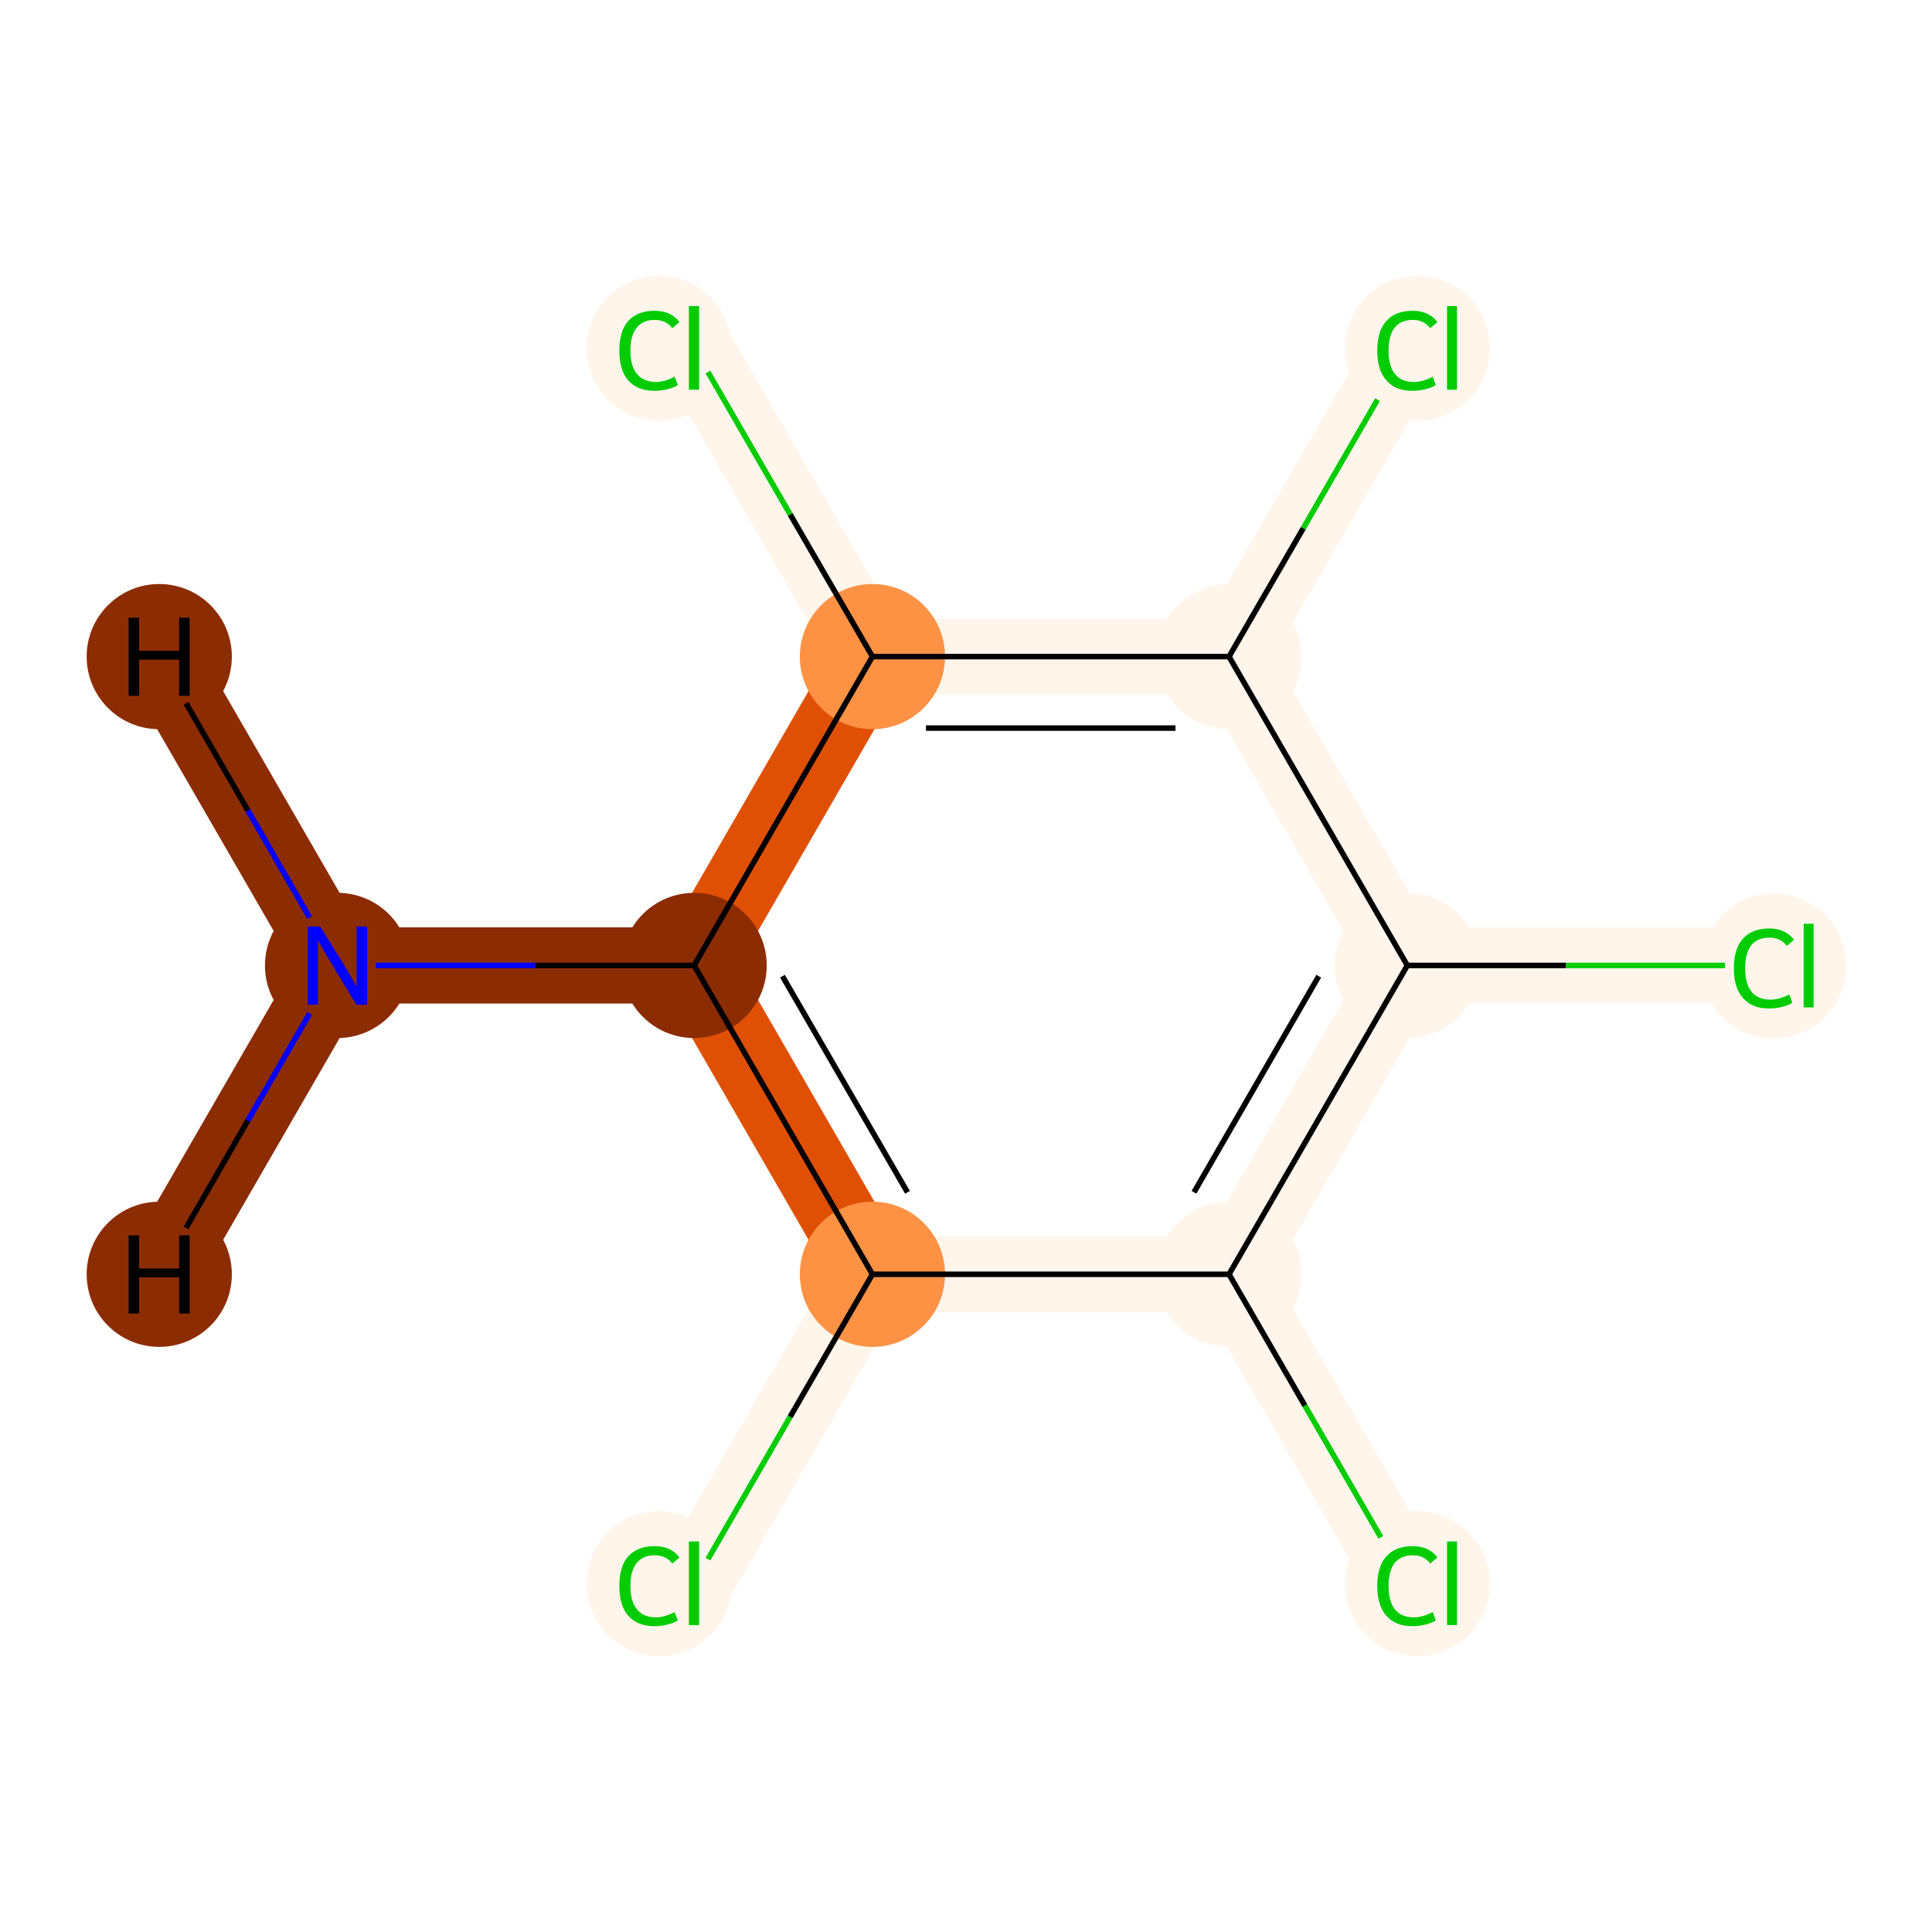 <?xml version='1.0' encoding='iso-8859-1'?>
<svg version='1.1' baseProfile='full'
              xmlns='http://www.w3.org/2000/svg'
                      xmlns:rdkit='http://www.rdkit.org/xml'
                      xmlns:xlink='http://www.w3.org/1999/xlink'
                  xml:space='preserve'
width='700px' height='700px' viewBox='0 0 700 700'>
<!-- END OF HEADER -->
<rect style='opacity:1.0;fill:#FFFFFF;stroke:none' width='700.0' height='700.0' x='0.0' y='0.0'> </rect>
<path d='M 251.5,573.6 L 316.1,461.7' style='fill:none;fill-rule:evenodd;stroke:#FFF5EB;stroke-width:27.6px;stroke-linecap:butt;stroke-linejoin:miter;stroke-opacity:1' />
<path d='M 316.1,461.7 L 251.5,349.8' style='fill:none;fill-rule:evenodd;stroke:#DF5005;stroke-width:27.6px;stroke-linecap:butt;stroke-linejoin:miter;stroke-opacity:1' />
<path d='M 316.1,461.7 L 445.3,461.7' style='fill:none;fill-rule:evenodd;stroke:#FFF5EB;stroke-width:27.6px;stroke-linecap:butt;stroke-linejoin:miter;stroke-opacity:1' />
<path d='M 251.5,349.8 L 122.3,349.8' style='fill:none;fill-rule:evenodd;stroke:#8C2C03;stroke-width:27.6px;stroke-linecap:butt;stroke-linejoin:miter;stroke-opacity:1' />
<path d='M 251.5,349.8 L 316.1,237.9' style='fill:none;fill-rule:evenodd;stroke:#DF5005;stroke-width:27.6px;stroke-linecap:butt;stroke-linejoin:miter;stroke-opacity:1' />
<path d='M 122.3,349.8 L 57.7,237.9' style='fill:none;fill-rule:evenodd;stroke:#8C2C03;stroke-width:27.6px;stroke-linecap:butt;stroke-linejoin:miter;stroke-opacity:1' />
<path d='M 122.3,349.8 L 57.7,461.7' style='fill:none;fill-rule:evenodd;stroke:#8C2C03;stroke-width:27.6px;stroke-linecap:butt;stroke-linejoin:miter;stroke-opacity:1' />
<path d='M 316.1,237.9 L 251.5,126.0' style='fill:none;fill-rule:evenodd;stroke:#FFF5EB;stroke-width:27.6px;stroke-linecap:butt;stroke-linejoin:miter;stroke-opacity:1' />
<path d='M 316.1,237.9 L 445.3,237.9' style='fill:none;fill-rule:evenodd;stroke:#FFF5EB;stroke-width:27.6px;stroke-linecap:butt;stroke-linejoin:miter;stroke-opacity:1' />
<path d='M 445.3,237.9 L 509.9,349.8' style='fill:none;fill-rule:evenodd;stroke:#FFF5EB;stroke-width:27.6px;stroke-linecap:butt;stroke-linejoin:miter;stroke-opacity:1' />
<path d='M 445.3,237.9 L 509.9,126.0' style='fill:none;fill-rule:evenodd;stroke:#FFF5EB;stroke-width:27.6px;stroke-linecap:butt;stroke-linejoin:miter;stroke-opacity:1' />
<path d='M 509.9,349.8 L 445.3,461.7' style='fill:none;fill-rule:evenodd;stroke:#FFF5EB;stroke-width:27.6px;stroke-linecap:butt;stroke-linejoin:miter;stroke-opacity:1' />
<path d='M 509.9,349.8 L 639.1,349.8' style='fill:none;fill-rule:evenodd;stroke:#FFF5EB;stroke-width:27.6px;stroke-linecap:butt;stroke-linejoin:miter;stroke-opacity:1' />
<path d='M 445.3,461.7 L 509.9,573.6' style='fill:none;fill-rule:evenodd;stroke:#FFF5EB;stroke-width:27.6px;stroke-linecap:butt;stroke-linejoin:miter;stroke-opacity:1' />
<ellipse cx='238.8' cy='573.8' rx='25.8' ry='25.8'  style='fill:#FFF5EB;fill-rule:evenodd;stroke:#FFF5EB;stroke-width:1.0px;stroke-linecap:butt;stroke-linejoin:miter;stroke-opacity:1' />
<ellipse cx='316.1' cy='461.7' rx='25.8' ry='25.8'  style='fill:#FD9244;fill-rule:evenodd;stroke:#FD9244;stroke-width:1.0px;stroke-linecap:butt;stroke-linejoin:miter;stroke-opacity:1' />
<ellipse cx='251.5' cy='349.8' rx='25.8' ry='25.8'  style='fill:#8C2C03;fill-rule:evenodd;stroke:#8C2C03;stroke-width:1.0px;stroke-linecap:butt;stroke-linejoin:miter;stroke-opacity:1' />
<ellipse cx='122.3' cy='349.8' rx='25.8' ry='25.8'  style='fill:#8C2C03;fill-rule:evenodd;stroke:#8C2C03;stroke-width:1.0px;stroke-linecap:butt;stroke-linejoin:miter;stroke-opacity:1' />
<ellipse cx='316.1' cy='237.9' rx='25.8' ry='25.8'  style='fill:#FD9244;fill-rule:evenodd;stroke:#FD9244;stroke-width:1.0px;stroke-linecap:butt;stroke-linejoin:miter;stroke-opacity:1' />
<ellipse cx='238.8' cy='126.2' rx='25.8' ry='25.8'  style='fill:#FFF5EB;fill-rule:evenodd;stroke:#FFF5EB;stroke-width:1.0px;stroke-linecap:butt;stroke-linejoin:miter;stroke-opacity:1' />
<ellipse cx='445.3' cy='237.9' rx='25.8' ry='25.8'  style='fill:#FFF5EB;fill-rule:evenodd;stroke:#FFF5EB;stroke-width:1.0px;stroke-linecap:butt;stroke-linejoin:miter;stroke-opacity:1' />
<ellipse cx='509.9' cy='349.8' rx='25.8' ry='25.8'  style='fill:#FFF5EB;fill-rule:evenodd;stroke:#FFF5EB;stroke-width:1.0px;stroke-linecap:butt;stroke-linejoin:miter;stroke-opacity:1' />
<ellipse cx='445.3' cy='461.7' rx='25.8' ry='25.8'  style='fill:#FFF5EB;fill-rule:evenodd;stroke:#FFF5EB;stroke-width:1.0px;stroke-linecap:butt;stroke-linejoin:miter;stroke-opacity:1' />
<ellipse cx='513.5' cy='573.8' rx='25.8' ry='25.8'  style='fill:#FFF5EB;fill-rule:evenodd;stroke:#FFF5EB;stroke-width:1.0px;stroke-linecap:butt;stroke-linejoin:miter;stroke-opacity:1' />
<ellipse cx='642.7' cy='350.0' rx='25.8' ry='25.8'  style='fill:#FFF5EB;fill-rule:evenodd;stroke:#FFF5EB;stroke-width:1.0px;stroke-linecap:butt;stroke-linejoin:miter;stroke-opacity:1' />
<ellipse cx='513.5' cy='126.2' rx='25.8' ry='25.8'  style='fill:#FFF5EB;fill-rule:evenodd;stroke:#FFF5EB;stroke-width:1.0px;stroke-linecap:butt;stroke-linejoin:miter;stroke-opacity:1' />
<ellipse cx='57.7' cy='237.9' rx='25.8' ry='25.8'  style='fill:#8C2C03;fill-rule:evenodd;stroke:#8C2C03;stroke-width:1.0px;stroke-linecap:butt;stroke-linejoin:miter;stroke-opacity:1' />
<ellipse cx='57.7' cy='461.7' rx='25.8' ry='25.8'  style='fill:#8C2C03;fill-rule:evenodd;stroke:#8C2C03;stroke-width:1.0px;stroke-linecap:butt;stroke-linejoin:miter;stroke-opacity:1' />
<path class='bond-0 atom-0 atom-1' d='M 256.5,564.9 L 286.3,513.3' style='fill:none;fill-rule:evenodd;stroke:#00CC00;stroke-width:2.0px;stroke-linecap:butt;stroke-linejoin:miter;stroke-opacity:1' />
<path class='bond-0 atom-0 atom-1' d='M 286.3,513.3 L 316.1,461.7' style='fill:none;fill-rule:evenodd;stroke:#000000;stroke-width:2.0px;stroke-linecap:butt;stroke-linejoin:miter;stroke-opacity:1' />
<path class='bond-1 atom-1 atom-2' d='M 316.1,461.7 L 251.5,349.8' style='fill:none;fill-rule:evenodd;stroke:#000000;stroke-width:2.0px;stroke-linecap:butt;stroke-linejoin:miter;stroke-opacity:1' />
<path class='bond-1 atom-1 atom-2' d='M 328.8,432.0 L 283.5,353.7' style='fill:none;fill-rule:evenodd;stroke:#000000;stroke-width:2.0px;stroke-linecap:butt;stroke-linejoin:miter;stroke-opacity:1' />
<path class='bond-11 atom-8 atom-1' d='M 445.3,461.7 L 316.1,461.7' style='fill:none;fill-rule:evenodd;stroke:#000000;stroke-width:2.0px;stroke-linecap:butt;stroke-linejoin:miter;stroke-opacity:1' />
<path class='bond-2 atom-2 atom-3' d='M 251.5,349.8 L 193.9,349.8' style='fill:none;fill-rule:evenodd;stroke:#000000;stroke-width:2.0px;stroke-linecap:butt;stroke-linejoin:miter;stroke-opacity:1' />
<path class='bond-2 atom-2 atom-3' d='M 193.9,349.8 L 136.2,349.8' style='fill:none;fill-rule:evenodd;stroke:#0000FF;stroke-width:2.0px;stroke-linecap:butt;stroke-linejoin:miter;stroke-opacity:1' />
<path class='bond-3 atom-2 atom-4' d='M 251.5,349.8 L 316.1,237.9' style='fill:none;fill-rule:evenodd;stroke:#000000;stroke-width:2.0px;stroke-linecap:butt;stroke-linejoin:miter;stroke-opacity:1' />
<path class='bond-12 atom-3 atom-12' d='M 112.2,332.5 L 89.8,293.6' style='fill:none;fill-rule:evenodd;stroke:#0000FF;stroke-width:2.0px;stroke-linecap:butt;stroke-linejoin:miter;stroke-opacity:1' />
<path class='bond-12 atom-3 atom-12' d='M 89.8,293.6 L 67.4,254.8' style='fill:none;fill-rule:evenodd;stroke:#000000;stroke-width:2.0px;stroke-linecap:butt;stroke-linejoin:miter;stroke-opacity:1' />
<path class='bond-13 atom-3 atom-13' d='M 112.2,367.2 L 89.8,406.0' style='fill:none;fill-rule:evenodd;stroke:#0000FF;stroke-width:2.0px;stroke-linecap:butt;stroke-linejoin:miter;stroke-opacity:1' />
<path class='bond-13 atom-3 atom-13' d='M 89.8,406.0 L 67.4,444.9' style='fill:none;fill-rule:evenodd;stroke:#000000;stroke-width:2.0px;stroke-linecap:butt;stroke-linejoin:miter;stroke-opacity:1' />
<path class='bond-4 atom-4 atom-5' d='M 316.1,237.9 L 286.3,186.4' style='fill:none;fill-rule:evenodd;stroke:#000000;stroke-width:2.0px;stroke-linecap:butt;stroke-linejoin:miter;stroke-opacity:1' />
<path class='bond-4 atom-4 atom-5' d='M 286.3,186.4 L 256.5,134.8' style='fill:none;fill-rule:evenodd;stroke:#00CC00;stroke-width:2.0px;stroke-linecap:butt;stroke-linejoin:miter;stroke-opacity:1' />
<path class='bond-5 atom-4 atom-6' d='M 316.1,237.9 L 445.3,237.9' style='fill:none;fill-rule:evenodd;stroke:#000000;stroke-width:2.0px;stroke-linecap:butt;stroke-linejoin:miter;stroke-opacity:1' />
<path class='bond-5 atom-4 atom-6' d='M 335.5,263.8 L 425.9,263.8' style='fill:none;fill-rule:evenodd;stroke:#000000;stroke-width:2.0px;stroke-linecap:butt;stroke-linejoin:miter;stroke-opacity:1' />
<path class='bond-6 atom-6 atom-7' d='M 445.3,237.9 L 509.9,349.8' style='fill:none;fill-rule:evenodd;stroke:#000000;stroke-width:2.0px;stroke-linecap:butt;stroke-linejoin:miter;stroke-opacity:1' />
<path class='bond-10 atom-6 atom-11' d='M 445.3,237.9 L 472.2,191.4' style='fill:none;fill-rule:evenodd;stroke:#000000;stroke-width:2.0px;stroke-linecap:butt;stroke-linejoin:miter;stroke-opacity:1' />
<path class='bond-10 atom-6 atom-11' d='M 472.2,191.4 L 499.1,144.8' style='fill:none;fill-rule:evenodd;stroke:#00CC00;stroke-width:2.0px;stroke-linecap:butt;stroke-linejoin:miter;stroke-opacity:1' />
<path class='bond-7 atom-7 atom-8' d='M 509.9,349.8 L 445.3,461.7' style='fill:none;fill-rule:evenodd;stroke:#000000;stroke-width:2.0px;stroke-linecap:butt;stroke-linejoin:miter;stroke-opacity:1' />
<path class='bond-7 atom-7 atom-8' d='M 477.8,353.7 L 432.6,432.0' style='fill:none;fill-rule:evenodd;stroke:#000000;stroke-width:2.0px;stroke-linecap:butt;stroke-linejoin:miter;stroke-opacity:1' />
<path class='bond-9 atom-7 atom-10' d='M 509.9,349.8 L 567.4,349.8' style='fill:none;fill-rule:evenodd;stroke:#000000;stroke-width:2.0px;stroke-linecap:butt;stroke-linejoin:miter;stroke-opacity:1' />
<path class='bond-9 atom-7 atom-10' d='M 567.4,349.8 L 625.0,349.8' style='fill:none;fill-rule:evenodd;stroke:#00CC00;stroke-width:2.0px;stroke-linecap:butt;stroke-linejoin:miter;stroke-opacity:1' />
<path class='bond-8 atom-8 atom-9' d='M 445.3,461.7 L 472.8,509.3' style='fill:none;fill-rule:evenodd;stroke:#000000;stroke-width:2.0px;stroke-linecap:butt;stroke-linejoin:miter;stroke-opacity:1' />
<path class='bond-8 atom-8 atom-9' d='M 472.8,509.3 L 500.3,557.0' style='fill:none;fill-rule:evenodd;stroke:#00CC00;stroke-width:2.0px;stroke-linecap:butt;stroke-linejoin:miter;stroke-opacity:1' />
<path  class='atom-0' d='M 224.4 574.6
Q 224.4 567.6, 227.6 563.9
Q 231.0 560.2, 237.2 560.2
Q 243.1 560.2, 246.2 564.3
L 243.6 566.5
Q 241.3 563.5, 237.2 563.5
Q 233.0 563.5, 230.7 566.3
Q 228.4 569.2, 228.4 574.6
Q 228.4 580.2, 230.8 583.1
Q 233.1 586.0, 237.7 586.0
Q 240.8 586.0, 244.4 584.1
L 245.6 587.1
Q 244.1 588.1, 241.8 588.6
Q 239.6 589.2, 237.1 589.2
Q 231.0 589.2, 227.6 585.4
Q 224.4 581.7, 224.4 574.6
' fill='#00CC00'/>
<path  class='atom-0' d='M 249.6 558.5
L 253.3 558.5
L 253.3 588.8
L 249.6 588.8
L 249.6 558.5
' fill='#00CC00'/>
<path  class='atom-3' d='M 116.0 335.7
L 125.3 350.7
Q 126.2 352.2, 127.7 354.8
Q 129.2 357.5, 129.2 357.7
L 129.2 335.7
L 133.0 335.7
L 133.0 364.0
L 129.1 364.0
L 119.2 347.6
Q 118.0 345.7, 116.8 343.5
Q 115.6 341.3, 115.2 340.6
L 115.2 364.0
L 111.5 364.0
L 111.5 335.7
L 116.0 335.7
' fill='#0000FF'/>
<path  class='atom-5' d='M 224.4 127.0
Q 224.4 120.0, 227.6 116.3
Q 231.0 112.6, 237.2 112.6
Q 243.1 112.6, 246.2 116.7
L 243.6 118.9
Q 241.3 115.9, 237.2 115.9
Q 233.0 115.9, 230.7 118.7
Q 228.4 121.6, 228.4 127.0
Q 228.4 132.6, 230.8 135.5
Q 233.1 138.4, 237.7 138.4
Q 240.8 138.4, 244.4 136.5
L 245.6 139.5
Q 244.1 140.5, 241.8 141.0
Q 239.6 141.6, 237.1 141.6
Q 231.0 141.6, 227.6 137.8
Q 224.4 134.1, 224.4 127.0
' fill='#00CC00'/>
<path  class='atom-5' d='M 249.6 110.9
L 253.3 110.9
L 253.3 141.2
L 249.6 141.2
L 249.6 110.9
' fill='#00CC00'/>
<path  class='atom-9' d='M 499.0 574.6
Q 499.0 567.6, 502.3 563.9
Q 505.6 560.2, 511.9 560.2
Q 517.7 560.2, 520.8 564.3
L 518.2 566.5
Q 515.9 563.5, 511.9 563.5
Q 507.6 563.5, 505.3 566.3
Q 503.1 569.2, 503.1 574.6
Q 503.1 580.2, 505.4 583.1
Q 507.7 586.0, 512.3 586.0
Q 515.4 586.0, 519.1 584.1
L 520.2 587.1
Q 518.7 588.1, 516.5 588.6
Q 514.2 589.2, 511.7 589.2
Q 505.6 589.2, 502.3 585.4
Q 499.0 581.7, 499.0 574.6
' fill='#00CC00'/>
<path  class='atom-9' d='M 524.3 558.5
L 527.9 558.5
L 527.9 588.8
L 524.3 588.8
L 524.3 558.5
' fill='#00CC00'/>
<path  class='atom-10' d='M 628.2 350.8
Q 628.2 343.8, 631.5 340.1
Q 634.8 336.4, 641.1 336.4
Q 646.9 336.4, 650.0 340.5
L 647.4 342.7
Q 645.1 339.7, 641.1 339.7
Q 636.8 339.7, 634.5 342.5
Q 632.3 345.4, 632.3 350.8
Q 632.3 356.4, 634.6 359.3
Q 636.9 362.2, 641.5 362.2
Q 644.6 362.2, 648.3 360.3
L 649.4 363.3
Q 647.9 364.3, 645.7 364.8
Q 643.4 365.4, 640.9 365.4
Q 634.8 365.4, 631.5 361.6
Q 628.2 357.9, 628.2 350.8
' fill='#00CC00'/>
<path  class='atom-10' d='M 653.5 334.7
L 657.1 334.7
L 657.1 365.0
L 653.5 365.0
L 653.5 334.7
' fill='#00CC00'/>
<path  class='atom-11' d='M 499.0 127.0
Q 499.0 120.0, 502.3 116.3
Q 505.6 112.6, 511.9 112.6
Q 517.7 112.6, 520.8 116.7
L 518.2 118.9
Q 515.9 115.9, 511.9 115.9
Q 507.6 115.9, 505.3 118.7
Q 503.1 121.6, 503.1 127.0
Q 503.1 132.6, 505.4 135.5
Q 507.7 138.4, 512.3 138.4
Q 515.4 138.4, 519.1 136.5
L 520.2 139.5
Q 518.7 140.5, 516.5 141.0
Q 514.2 141.6, 511.7 141.6
Q 505.6 141.6, 502.3 137.8
Q 499.0 134.1, 499.0 127.0
' fill='#00CC00'/>
<path  class='atom-11' d='M 524.3 110.9
L 527.9 110.9
L 527.9 141.2
L 524.3 141.2
L 524.3 110.9
' fill='#00CC00'/>
<path  class='atom-12' d='M 46.6 223.8
L 50.4 223.8
L 50.4 235.8
L 64.9 235.8
L 64.9 223.8
L 68.7 223.8
L 68.7 252.1
L 64.9 252.1
L 64.9 239.0
L 50.4 239.0
L 50.4 252.1
L 46.6 252.1
L 46.6 223.8
' fill='#000000'/>
<path  class='atom-13' d='M 46.6 447.6
L 50.4 447.6
L 50.4 459.6
L 64.9 459.6
L 64.9 447.6
L 68.7 447.6
L 68.7 475.9
L 64.9 475.9
L 64.9 462.8
L 50.4 462.8
L 50.4 475.9
L 46.6 475.9
L 46.6 447.6
' fill='#000000'/>
</svg>
